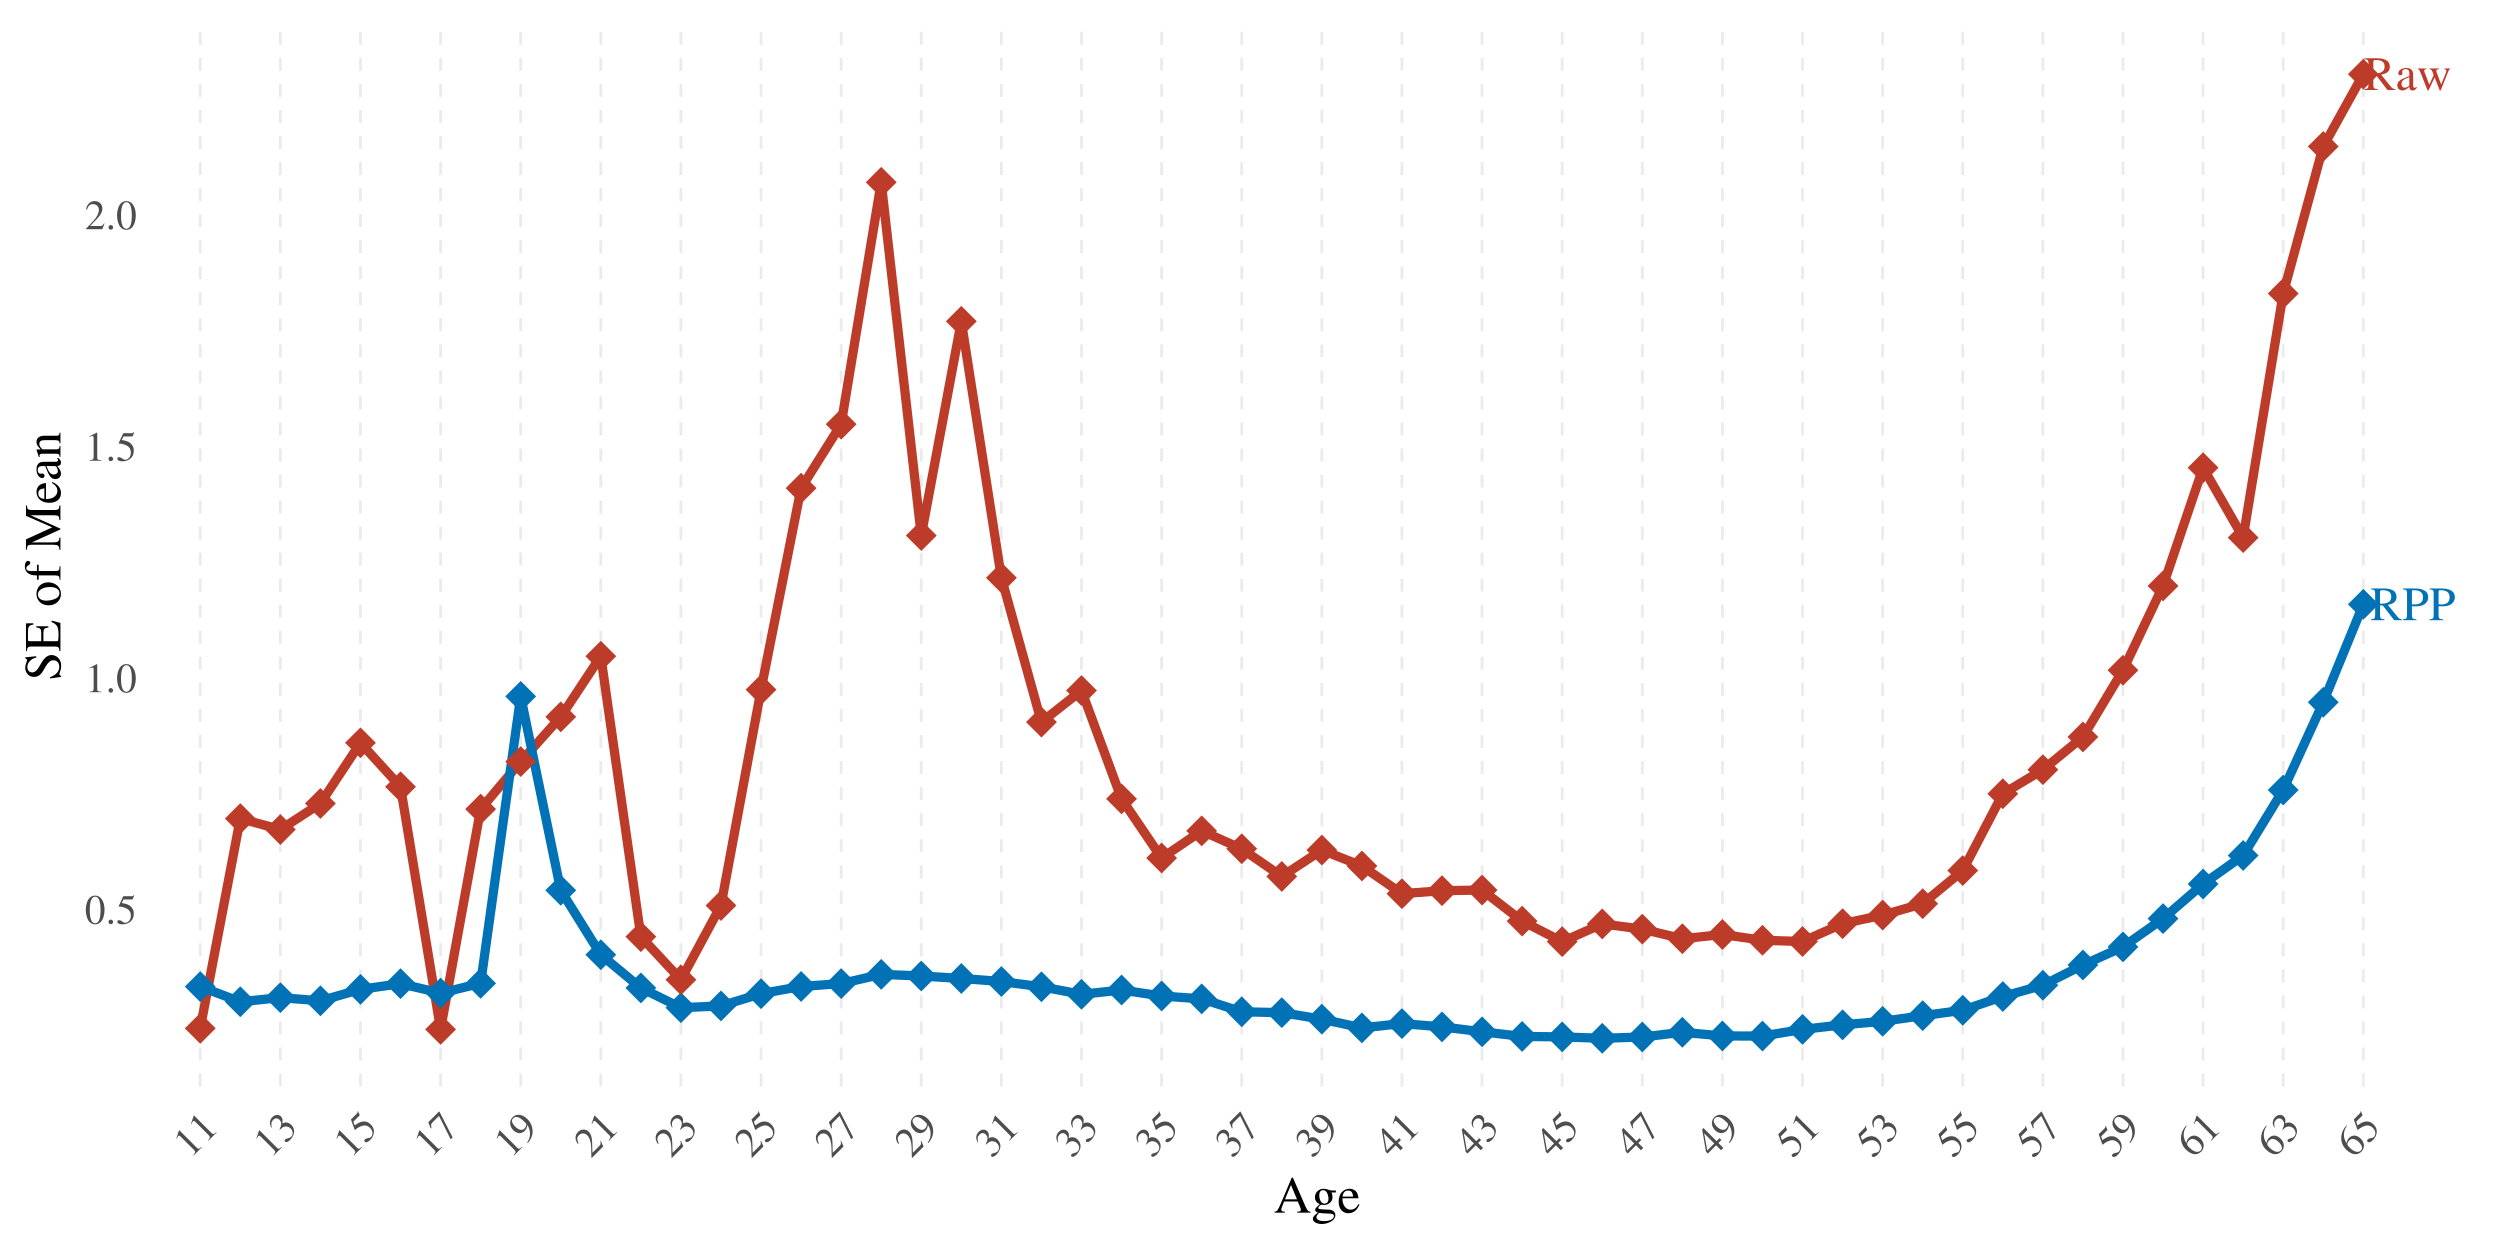 <?xml version="1.0" encoding="UTF-8"?>
<svg xmlns="http://www.w3.org/2000/svg" xmlns:xlink="http://www.w3.org/1999/xlink" width="576" height="288" viewBox="0 0 576 288">
<defs>
<g>
<g id="glyph-0-0">
<path d="M 7.281 -0.203 C 6.859 -0.25 6.641 -0.359 6.312 -0.734 L 4.047 -3.531 C 5.453 -3.797 6.047 -4.359 6.047 -5.375 C 6.047 -5.844 5.906 -6.25 5.609 -6.578 C 5.188 -7.031 4.266 -7.312 3.234 -7.312 L 0.188 -7.312 L 0.188 -7.109 C 1 -7.016 1.109 -6.922 1.125 -6.109 L 1.125 -1.328 C 1.109 -0.391 1.016 -0.281 0.188 -0.203 L 0.188 0 L 3.25 0 L 3.25 -0.203 C 2.391 -0.266 2.266 -0.391 2.25 -1.203 L 2.25 -3.375 L 2.875 -3.406 L 5.5 0 L 7.281 0 Z M 2.25 -6.5 C 2.25 -6.812 2.375 -6.906 2.812 -6.906 C 4.203 -6.906 4.844 -6.422 4.844 -5.391 C 4.844 -4.844 4.609 -4.375 4.203 -4.172 C 3.703 -3.875 3.312 -3.812 2.25 -3.797 Z M 2.25 -6.5 "/>
</g>
<g id="glyph-0-1">
<path d="M 0.172 -7.109 C 1 -7.016 1.094 -6.922 1.109 -6.109 L 1.109 -1.328 C 1.094 -0.391 1.016 -0.281 0.172 -0.203 L 0.172 0 L 3.266 0 L 3.266 -0.203 C 2.391 -0.234 2.25 -0.391 2.234 -1.203 L 2.234 -3.219 C 2.516 -3.188 2.703 -3.188 3 -3.188 C 3.859 -3.188 4.453 -3.297 4.922 -3.562 C 5.594 -3.906 5.984 -4.578 5.984 -5.312 C 5.984 -5.781 5.828 -6.203 5.531 -6.516 C 5.094 -7 4.125 -7.312 3.094 -7.312 L 0.172 -7.312 Z M 2.234 -6.531 C 2.234 -6.828 2.312 -6.906 2.609 -6.906 C 4.094 -6.906 4.781 -6.391 4.781 -5.25 C 4.781 -4.172 4.125 -3.625 2.859 -3.625 C 2.641 -3.625 2.484 -3.641 2.234 -3.656 Z M 2.234 -6.531 "/>
</g>
<g id="glyph-0-2">
<path d="M 4.875 -0.734 C 4.688 -0.578 4.562 -0.516 4.391 -0.516 C 4.141 -0.516 4.062 -0.672 4.062 -1.156 L 4.062 -3.312 C 4.062 -3.891 4.016 -4.203 3.844 -4.469 C 3.594 -4.875 3.125 -5.078 2.469 -5.078 C 1.438 -5.078 0.625 -4.547 0.625 -3.844 C 0.625 -3.594 0.828 -3.375 1.094 -3.375 C 1.359 -3.375 1.594 -3.594 1.594 -3.828 C 1.594 -3.875 1.578 -3.938 1.562 -4.016 C 1.547 -4.109 1.531 -4.203 1.531 -4.281 C 1.531 -4.578 1.891 -4.812 2.328 -4.812 C 2.875 -4.812 3.172 -4.5 3.172 -3.906 L 3.172 -3.219 C 1.484 -2.547 1.281 -2.453 0.812 -2.031 C 0.562 -1.812 0.406 -1.438 0.406 -1.078 C 0.406 -0.375 0.891 0.109 1.562 0.109 C 2.062 0.109 2.5 -0.125 3.188 -0.703 C 3.234 -0.109 3.438 0.109 3.891 0.109 C 4.266 0.109 4.5 -0.016 4.875 -0.438 Z M 3.172 -1.359 C 3.172 -1.031 3.109 -0.906 2.891 -0.766 C 2.609 -0.625 2.312 -0.531 2.078 -0.531 C 1.688 -0.531 1.375 -0.906 1.375 -1.375 L 1.375 -1.422 C 1.391 -2.094 1.875 -2.5 3.172 -2.953 Z M 3.172 -1.359 "/>
</g>
<g id="glyph-0-3">
<path d="M 6.312 -4.969 L 6.312 -4.812 C 6.688 -4.734 6.797 -4.656 6.797 -4.469 C 6.797 -4.297 6.734 -4.031 6.609 -3.734 L 5.609 -1.281 L 4.688 -3.75 C 4.5 -4.266 4.5 -4.266 4.5 -4.406 C 4.5 -4.656 4.625 -4.734 5.141 -4.812 L 5.141 -4.969 L 2.891 -4.969 L 2.891 -4.812 C 3.297 -4.766 3.438 -4.625 3.656 -4.047 C 3.719 -3.891 3.812 -3.609 3.875 -3.422 L 2.875 -1.219 L 1.781 -4.109 C 1.734 -4.219 1.719 -4.328 1.719 -4.438 C 1.719 -4.672 1.828 -4.766 2.219 -4.812 L 2.219 -4.969 L 0.234 -4.969 L 0.234 -4.812 C 0.484 -4.781 0.578 -4.672 0.812 -4.109 L 2.312 -0.328 C 2.438 0.016 2.531 0.156 2.594 0.156 C 2.656 0.156 2.734 0.016 2.875 -0.281 L 4.109 -2.922 L 5.109 -0.328 C 5.281 0.094 5.297 0.156 5.375 0.156 C 5.453 0.156 5.516 0.062 5.688 -0.391 L 7.219 -4.203 C 7.406 -4.672 7.453 -4.734 7.672 -4.812 L 7.672 -4.969 Z M 6.312 -4.969 "/>
</g>
<g id="glyph-1-0">
<path d="M 2.438 -6.484 C 1.906 -6.484 1.5 -6.328 1.156 -5.984 C 0.594 -5.453 0.234 -4.344 0.234 -3.219 C 0.234 -2.172 0.547 -1.062 1 -0.516 C 1.359 -0.094 1.844 0.141 2.391 0.141 C 2.891 0.141 3.297 -0.031 3.641 -0.359 C 4.203 -0.891 4.562 -2 4.562 -3.172 C 4.562 -5.125 3.688 -6.484 2.438 -6.484 Z M 2.406 -6.234 C 3.219 -6.234 3.641 -5.156 3.641 -3.141 C 3.641 -1.141 3.219 -0.109 2.391 -0.109 C 1.578 -0.109 1.156 -1.141 1.156 -3.141 C 1.156 -5.188 1.578 -6.234 2.406 -6.234 Z M 2.406 -6.234 "/>
</g>
<g id="glyph-1-1">
<path d="M 1.203 -0.953 C 0.906 -0.953 0.672 -0.719 0.672 -0.406 C 0.672 -0.141 0.906 0.109 1.188 0.109 C 1.484 0.109 1.734 -0.125 1.734 -0.406 C 1.734 -0.703 1.484 -0.953 1.203 -0.953 Z M 1.203 -0.953 "/>
</g>
<g id="glyph-1-2">
<path d="M 1.734 -5.594 L 3.609 -5.594 C 3.781 -5.594 3.812 -5.609 3.844 -5.672 L 4.203 -6.531 L 4.109 -6.594 C 3.969 -6.406 3.891 -6.344 3.672 -6.344 L 1.672 -6.344 L 0.625 -4.078 C 0.609 -4.062 0.609 -4.047 0.609 -4.031 C 0.609 -3.969 0.656 -3.953 0.734 -3.953 C 1.031 -3.953 1.406 -3.891 1.812 -3.766 C 2.922 -3.406 3.422 -2.828 3.422 -1.859 C 3.422 -0.938 2.844 -0.219 2.078 -0.219 C 1.891 -0.219 1.734 -0.281 1.453 -0.5 C 1.141 -0.734 0.938 -0.812 0.703 -0.812 C 0.438 -0.812 0.312 -0.703 0.312 -0.453 C 0.312 -0.094 0.75 0.141 1.484 0.141 C 2.281 0.141 2.969 -0.125 3.453 -0.609 C 3.891 -1.047 4.094 -1.594 4.094 -2.328 C 4.094 -3.016 3.906 -3.453 3.438 -3.938 C 3.016 -4.359 2.469 -4.578 1.328 -4.781 Z M 1.734 -5.594 "/>
</g>
<g id="glyph-1-3">
<path d="M 1.125 0 L 3.781 0 L 3.781 -0.141 C 3.047 -0.141 2.875 -0.25 2.875 -0.703 L 2.875 -6.469 L 2.797 -6.484 L 1.062 -5.609 L 1.062 -5.484 C 1.438 -5.625 1.672 -5.688 1.75 -5.688 C 1.953 -5.688 2.047 -5.547 2.047 -5.234 L 2.047 -0.891 C 2.031 -0.281 1.859 -0.156 1.125 -0.141 Z M 1.125 0 "/>
</g>
<g id="glyph-1-4">
<path d="M 4.562 -1.312 L 4.438 -1.359 C 4.078 -0.812 3.969 -0.734 3.516 -0.734 L 1.234 -0.734 L 2.844 -2.422 C 3.688 -3.312 4.062 -4.031 4.062 -4.781 C 4.062 -5.75 3.297 -6.484 2.297 -6.484 C 1.766 -6.484 1.266 -6.281 0.906 -5.891 C 0.609 -5.562 0.453 -5.25 0.297 -4.578 L 0.5 -4.531 C 0.875 -5.469 1.219 -5.781 1.891 -5.781 C 2.703 -5.781 3.25 -5.234 3.25 -4.422 C 3.25 -3.672 2.797 -2.781 2 -1.922 L 0.281 -0.109 L 0.281 0 L 4.031 0 Z M 4.562 -1.312 "/>
</g>
<g id="glyph-2-0">
<path d="M 0.797 -0.797 L 2.672 -2.672 L 2.578 -2.766 C 2.062 -2.25 1.859 -2.203 1.531 -2.531 L -2.547 -6.609 L -2.594 -6.562 L -3.219 -4.719 L -3.125 -4.625 C -2.969 -5 -2.828 -5.203 -2.781 -5.25 C -2.641 -5.391 -2.469 -5.375 -2.25 -5.156 L 0.828 -2.078 C 1.234 -1.641 1.203 -1.422 0.703 -0.891 Z M 0.797 -0.797 "/>
</g>
<g id="glyph-2-1">
<path d="M -1.219 -3.281 C -0.812 -3.688 -0.625 -3.812 -0.422 -3.922 C 0.156 -4.188 0.812 -4.062 1.281 -3.594 C 1.859 -3.016 1.906 -2.219 1.406 -1.719 C 1.203 -1.516 1.016 -1.422 0.609 -1.328 C 0.297 -1.266 0.125 -1.188 0.016 -1.078 C -0.141 -0.922 -0.156 -0.719 0 -0.562 C 0.219 -0.344 0.672 -0.484 1.156 -0.969 C 1.656 -1.469 2.031 -2.188 2.078 -2.797 C 2.109 -3.391 1.891 -3.953 1.438 -4.406 C 1.094 -4.75 0.656 -4.969 0.266 -4.984 C -0.031 -5 -0.234 -4.953 -0.656 -4.781 C -0.516 -5.547 -0.594 -6 -0.953 -6.359 C -1.5 -6.906 -2.312 -6.844 -2.938 -6.219 C -3.281 -5.875 -3.469 -5.469 -3.5 -5 C -3.516 -4.609 -3.438 -4.344 -3.172 -3.797 L -3.047 -3.859 C -3.297 -4.641 -3.188 -5.156 -2.75 -5.594 C -2.312 -6.031 -1.734 -6.047 -1.297 -5.609 C -1.047 -5.359 -0.906 -5.031 -0.906 -4.688 C -0.922 -4.266 -1 -3.969 -1.297 -3.359 Z M -1.219 -3.281 "/>
</g>
<g id="glyph-2-2">
<path d="M -2.734 -5.172 L -1.406 -6.5 C -1.281 -6.625 -1.266 -6.672 -1.297 -6.734 L -1.656 -7.594 L -1.75 -7.562 C -1.719 -7.344 -1.734 -7.234 -1.891 -7.078 L -3.297 -5.672 L -2.453 -3.328 C -2.438 -3.312 -2.422 -3.297 -2.406 -3.281 C -2.375 -3.25 -2.328 -3.266 -2.281 -3.312 C -2.062 -3.531 -1.75 -3.75 -1.375 -3.938 C -0.344 -4.469 0.422 -4.422 1.109 -3.734 C 1.766 -3.078 1.859 -2.172 1.312 -1.625 C 1.188 -1.5 1.016 -1.422 0.672 -1.391 C 0.297 -1.328 0.078 -1.234 -0.078 -1.078 C -0.266 -0.891 -0.281 -0.719 -0.109 -0.547 C 0.156 -0.281 0.625 -0.438 1.141 -0.953 C 1.703 -1.516 2 -2.188 2 -2.875 C 2.016 -3.484 1.766 -4.016 1.25 -4.531 C 0.766 -5.016 0.328 -5.203 -0.344 -5.219 C -0.953 -5.203 -1.484 -4.984 -2.438 -4.312 Z M -2.734 -5.172 "/>
</g>
<g id="glyph-2-3">
<path d="M -1.438 -7.531 L -3.938 -5.031 L -3.359 -3.609 L -3.188 -3.688 C -3.359 -4.422 -3.328 -4.641 -2.953 -5.016 L -1.469 -6.5 L 1.234 -1.109 L 1.672 -1.547 L -1.344 -7.438 Z M -1.438 -7.531 "/>
</g>
<g id="glyph-2-4">
<path d="M 0.547 -0.234 C 1.219 -1.094 1.469 -1.594 1.609 -2.391 C 1.781 -3.625 1.359 -4.859 0.438 -5.781 C -0.688 -6.906 -2.078 -7.078 -2.969 -6.188 C -3.766 -5.391 -3.703 -4.109 -2.781 -3.188 C -1.953 -2.359 -0.906 -2.312 -0.188 -3.031 C 0.188 -3.406 0.359 -3.797 0.438 -4.438 C 1.281 -3.062 1.25 -1.594 0.391 -0.359 Z M 0.047 -4.859 C 0.172 -4.734 0.234 -4.641 0.203 -4.516 C 0.172 -4.172 0 -3.812 -0.234 -3.578 C -0.75 -3.062 -1.578 -3.234 -2.391 -4.047 C -2.781 -4.438 -3.078 -4.953 -3.109 -5.266 C -3.125 -5.5 -3.031 -5.75 -2.828 -5.953 C -2.234 -6.547 -1.359 -6.266 -0.219 -5.125 Z M 0.047 -4.859 "/>
</g>
<g id="glyph-2-5">
<path d="M 2.297 -4.141 L 2.172 -4.109 C 2.312 -3.469 2.297 -3.328 1.969 -3 L 0.359 -1.391 L 0.297 -3.734 C 0.266 -4.953 0.031 -5.719 -0.5 -6.25 C -1.188 -6.938 -2.25 -6.906 -2.953 -6.203 C -3.328 -5.828 -3.547 -5.328 -3.531 -4.812 C -3.5 -4.375 -3.391 -4.047 -3.031 -3.438 L -2.844 -3.562 C -3.234 -4.484 -3.234 -4.953 -2.75 -5.438 C -2.188 -6 -1.406 -6 -0.828 -5.422 C -0.297 -4.891 0.016 -3.953 0.062 -2.781 L 0.125 -0.281 L 0.203 -0.203 L 2.844 -2.844 Z M 2.297 -4.141 "/>
</g>
<g id="glyph-2-6">
<path d="M 1.641 -4.766 L 0.953 -4.078 L -2.062 -7.094 L -2.375 -6.781 L -1.484 -1.641 L -1.062 -1.219 L 0.844 -3.125 L 1.984 -1.984 L 2.516 -2.516 L 1.375 -3.656 L 2.062 -4.344 Z M 0.422 -3.547 L -1.203 -1.922 L -1.906 -5.875 Z M 0.422 -3.547 "/>
</g>
<g id="glyph-2-7">
<path d="M -1.609 -7.672 C -2.328 -6.828 -2.578 -6.297 -2.734 -5.453 C -2.953 -4.203 -2.578 -3.047 -1.656 -2.125 C -1.062 -1.531 -0.297 -1.109 0.344 -1.062 C 0.906 -1.031 1.422 -1.234 1.844 -1.656 C 2.688 -2.5 2.625 -3.719 1.688 -4.656 C 0.812 -5.531 -0.219 -5.594 -1.016 -4.797 C -1.312 -4.5 -1.391 -4.297 -1.562 -3.625 C -2.406 -4.844 -2.375 -6.344 -1.5 -7.562 Z M -0.953 -4.234 C -0.359 -4.828 0.469 -4.656 1.297 -3.828 C 2.047 -3.078 2.203 -2.391 1.734 -1.922 C 1.125 -1.312 0.125 -1.594 -0.922 -2.641 C -1.266 -2.984 -1.391 -3.234 -1.375 -3.469 C -1.344 -3.719 -1.188 -4 -0.953 -4.234 Z M -0.953 -4.234 "/>
</g>
<g id="glyph-3-0">
<path d="M 8.469 -0.234 C 7.938 -0.266 7.812 -0.391 7.391 -1.266 L 4.406 -8.094 L 4.156 -8.094 L 1.672 -2.203 C 0.906 -0.438 0.75 -0.25 0.188 -0.234 L 0.188 0 L 2.562 0 L 2.562 -0.234 C 1.984 -0.234 1.734 -0.375 1.734 -0.719 C 1.734 -0.859 1.781 -1.031 1.844 -1.188 L 2.391 -2.594 L 5.531 -2.594 L 6.031 -1.438 C 6.172 -1.109 6.25 -0.797 6.25 -0.641 C 6.25 -0.344 6.047 -0.234 5.406 -0.234 L 5.406 0 L 8.469 0 Z M 2.594 -3.078 L 3.969 -6.391 L 5.359 -3.078 Z M 2.594 -3.078 "/>
</g>
<g id="glyph-3-1">
<path d="M 5.641 -4.656 L 5.641 -5.125 L 4.719 -5.125 C 4.469 -5.125 4.297 -5.156 4.062 -5.25 L 3.797 -5.344 C 3.484 -5.453 3.141 -5.516 2.828 -5.516 C 1.719 -5.516 0.828 -4.672 0.828 -3.562 C 0.828 -2.812 1.141 -2.359 1.938 -1.953 L 1.625 -1.672 C 1.375 -1.422 1.234 -1.297 1.203 -1.25 C 0.953 -0.984 0.875 -0.859 0.875 -0.641 C 0.875 -0.391 1.016 -0.25 1.516 -0.016 C 0.641 0.609 0.344 1.016 0.344 1.453 C 0.344 2.094 1.266 2.609 2.406 2.609 C 3.312 2.609 4.25 2.297 4.875 1.797 C 5.328 1.422 5.531 1.047 5.531 0.594 C 5.531 -0.156 4.969 -0.641 4.078 -0.703 L 2.531 -0.766 C 1.891 -0.797 1.594 -0.906 1.594 -1.094 C 1.594 -1.328 1.984 -1.75 2.312 -1.844 C 2.75 -1.812 2.969 -1.781 3 -1.781 C 3.438 -1.781 3.922 -1.969 4.297 -2.297 C 4.688 -2.625 4.875 -3.047 4.875 -3.641 C 4.875 -4 4.812 -4.266 4.641 -4.656 Z M 1.766 0.031 C 2.172 0.109 3.109 0.188 3.719 0.188 C 4.797 0.188 5.203 0.344 5.203 0.766 C 5.203 1.469 4.281 1.938 2.922 1.938 C 1.859 1.938 1.172 1.578 1.172 1.062 C 1.172 0.781 1.281 0.594 1.766 0.031 Z M 1.828 -4.062 C 1.828 -4.766 2.156 -5.188 2.719 -5.188 C 3.078 -5.188 3.391 -4.984 3.594 -4.625 C 3.812 -4.203 3.953 -3.656 3.953 -3.188 C 3.953 -2.516 3.609 -2.094 3.062 -2.094 C 2.312 -2.094 1.828 -2.875 1.828 -4.016 Z M 1.828 -4.062 "/>
</g>
<g id="glyph-3-2">
<path d="M 4.891 -1.969 C 4.312 -1.062 3.797 -0.703 3.031 -0.703 C 2.359 -0.703 1.844 -1.062 1.484 -1.734 C 1.266 -2.203 1.188 -2.578 1.156 -3.328 L 4.859 -3.328 C 4.766 -4.109 4.641 -4.453 4.344 -4.844 C 3.984 -5.266 3.438 -5.516 2.812 -5.516 C 2.203 -5.516 1.641 -5.297 1.188 -4.891 C 0.625 -4.406 0.297 -3.547 0.297 -2.562 C 0.297 -0.906 1.156 0.125 2.547 0.125 C 3.688 0.125 4.578 -0.594 5.094 -1.891 Z M 1.188 -3.703 C 1.312 -4.641 1.734 -5.094 2.453 -5.094 C 3.188 -5.094 3.484 -4.75 3.641 -3.703 Z M 1.188 -3.703 "/>
</g>
<g id="glyph-4-0">
<path d="M -8.109 -5.359 L -8.109 -5.109 C -7.844 -5.062 -7.703 -4.938 -7.703 -4.734 C -7.703 -4.609 -7.75 -4.406 -7.844 -4.203 C -8.016 -3.75 -8.109 -3.312 -8.109 -2.922 C -8.109 -2.406 -7.906 -1.891 -7.562 -1.484 C -7.188 -1.062 -6.688 -0.859 -6.062 -0.859 C -5.094 -0.859 -4.422 -1.375 -3.719 -2.719 C -3.25 -3.594 -2.766 -4.219 -2.312 -4.516 C -2.156 -4.625 -1.906 -4.688 -1.609 -4.688 C -0.812 -4.688 -0.266 -4.078 -0.266 -3.203 C -0.266 -2.125 -0.922 -1.375 -2.391 -0.781 L -2.391 -0.5 L 0.156 -0.859 L 0.156 -1.125 C -0.078 -1.141 -0.234 -1.281 -0.234 -1.469 C -0.234 -1.594 -0.188 -1.797 -0.109 -2.031 C 0.078 -2.484 0.172 -2.969 0.172 -3.438 C 0.172 -4.844 -0.781 -5.891 -2.031 -5.891 C -3.016 -5.891 -3.781 -5.234 -4.641 -3.641 C -5.328 -2.391 -5.859 -1.891 -6.516 -1.891 C -7.172 -1.891 -7.625 -2.391 -7.625 -3.125 C -7.625 -3.672 -7.391 -4.172 -6.953 -4.594 C -6.578 -4.969 -6.266 -5.141 -5.562 -5.328 L -5.562 -5.625 Z M -8.109 -5.359 "/>
</g>
<g id="glyph-4-1">
<path d="M -2.031 -7.156 L -2.031 -6.828 C -0.75 -6.25 -0.453 -5.719 -0.438 -4 L -0.438 -3.672 C -0.484 -2.422 -0.484 -2.406 -0.953 -2.406 L -3.922 -2.406 L -3.922 -4.266 C -3.906 -5.266 -3.75 -5.422 -2.766 -5.578 L -2.766 -5.859 L -5.562 -5.859 L -5.562 -5.578 C -4.578 -5.438 -4.438 -5.266 -4.422 -4.266 L -4.422 -2.406 L -7.078 -2.406 C -7.438 -2.422 -7.484 -2.469 -7.484 -2.812 L -7.484 -4.422 C -7.469 -5.812 -7.297 -6.062 -6.234 -6.25 L -6.234 -6.547 L -7.938 -6.516 L -7.938 -0.141 L -7.719 -0.141 C -7.656 -1.016 -7.5 -1.156 -6.641 -1.188 L -1.312 -1.188 C -0.438 -1.156 -0.281 -1.016 -0.234 -0.141 L 0 -0.141 L 0 -6.625 Z M -2.031 -7.156 "/>
</g>
<g id="glyph-4-2">
</g>
<g id="glyph-4-3">
<path d="M -5.516 -3 C -5.516 -1.422 -4.375 -0.344 -2.719 -0.344 C -1.078 -0.344 0.125 -1.469 0.125 -2.969 C 0.125 -4.484 -1.141 -5.641 -2.812 -5.641 C -4.391 -5.641 -5.516 -4.531 -5.516 -3 Z M -5.188 -2.844 C -5.188 -3.859 -4.031 -4.562 -2.391 -4.562 C -1.016 -4.562 -0.219 -4.016 -0.219 -3.125 C -0.219 -2.656 -0.5 -2.203 -0.984 -1.953 C -1.609 -1.625 -2.453 -1.422 -3.297 -1.422 C -4.438 -1.422 -5.188 -1.984 -5.188 -2.844 Z M -5.188 -2.844 "/>
</g>
<g id="glyph-4-4">
<path d="M -5.406 -3.703 L -5.406 -2.234 L -6.797 -2.234 C -7.5 -2.234 -7.859 -2.453 -7.859 -2.922 C -7.859 -3.188 -7.734 -3.344 -7.391 -3.547 C -7.078 -3.75 -6.953 -3.891 -6.953 -4.094 C -6.953 -4.375 -7.172 -4.594 -7.453 -4.594 C -7.891 -4.594 -8.203 -4.062 -8.203 -3.344 C -8.203 -2.594 -7.875 -1.969 -7.328 -1.656 C -6.797 -1.344 -6.359 -1.25 -5.406 -1.234 L -5.406 -0.25 L -5.016 -0.25 L -5.016 -1.234 L -1.25 -1.234 C -0.344 -1.219 -0.219 -1.094 -0.188 -0.234 L 0 -0.234 L 0 -3.359 L -0.188 -3.359 C -0.219 -2.375 -0.344 -2.25 -1.25 -2.25 L -5.016 -2.25 L -5.016 -3.703 Z M -5.406 -3.703 "/>
</g>
<g id="glyph-4-5">
<path d="M -7.938 -10.359 L -7.938 -7.969 L -1.891 -5.312 L -7.938 -2.547 L -7.938 -0.172 L -7.719 -0.172 C -7.672 -1.156 -7.531 -1.281 -6.641 -1.312 L -1.766 -1.312 C -0.484 -1.281 -0.281 -1.125 -0.234 -0.141 L 0 -0.141 L 0 -2.969 L -0.234 -2.969 C -0.281 -2.047 -0.531 -1.859 -1.766 -1.844 L -6.594 -1.844 L 0 -4.844 L 0 -5.016 L -6.875 -8.094 L -1.438 -8.094 C -0.422 -8.078 -0.281 -7.938 -0.234 -7 L 0 -7 L 0 -10.359 L -0.234 -10.359 C -0.281 -9.484 -0.438 -9.344 -1.312 -9.312 L -6.641 -9.312 C -7.5 -9.344 -7.656 -9.484 -7.719 -10.359 Z M -7.938 -10.359 "/>
</g>
<g id="glyph-4-6">
<path d="M -1.969 -4.891 C -1.062 -4.312 -0.703 -3.797 -0.703 -3.031 C -0.703 -2.359 -1.062 -1.844 -1.734 -1.484 C -2.203 -1.266 -2.578 -1.188 -3.328 -1.156 L -3.328 -4.859 C -4.109 -4.766 -4.453 -4.641 -4.844 -4.344 C -5.266 -3.984 -5.516 -3.438 -5.516 -2.812 C -5.516 -2.203 -5.297 -1.641 -4.891 -1.188 C -4.406 -0.625 -3.547 -0.297 -2.562 -0.297 C -0.906 -0.297 0.125 -1.156 0.125 -2.547 C 0.125 -3.688 -0.594 -4.578 -1.891 -5.094 Z M -3.703 -1.188 C -4.641 -1.312 -5.094 -1.734 -5.094 -2.453 C -5.094 -3.188 -4.75 -3.484 -3.703 -3.641 Z M -3.703 -1.188 "/>
</g>
<g id="glyph-4-7">
<path d="M -0.797 -5.297 C -0.625 -5.094 -0.562 -4.953 -0.562 -4.781 C -0.562 -4.5 -0.734 -4.422 -1.266 -4.422 L -3.594 -4.422 C -4.219 -4.422 -4.578 -4.359 -4.859 -4.172 C -5.297 -3.906 -5.516 -3.391 -5.516 -2.688 C -5.516 -1.562 -4.938 -0.672 -4.172 -0.672 C -3.906 -0.672 -3.656 -0.906 -3.656 -1.188 C -3.656 -1.469 -3.906 -1.734 -4.156 -1.734 C -4.219 -1.734 -4.266 -1.719 -4.359 -1.703 C -4.469 -1.688 -4.562 -1.672 -4.641 -1.672 C -4.969 -1.672 -5.234 -2.047 -5.234 -2.531 C -5.234 -3.125 -4.891 -3.438 -4.234 -3.438 L -3.5 -3.438 C -2.766 -1.609 -2.656 -1.391 -2.203 -0.875 C -1.969 -0.609 -1.562 -0.438 -1.156 -0.438 C -0.406 -0.438 0.125 -0.969 0.125 -1.703 C 0.125 -2.234 -0.125 -2.719 -0.75 -3.453 C -0.125 -3.516 0.125 -3.734 0.125 -4.219 C 0.125 -4.625 -0.031 -4.891 -0.484 -5.297 Z M -1.469 -3.438 C -1.109 -3.438 -0.984 -3.391 -0.844 -3.125 C -0.672 -2.828 -0.578 -2.516 -0.578 -2.25 C -0.578 -1.844 -0.984 -1.5 -1.5 -1.5 L -1.547 -1.5 C -2.266 -1.516 -2.719 -2.047 -3.219 -3.438 Z M -1.469 -3.438 "/>
</g>
<g id="glyph-4-8">
<path d="M 0 -0.219 L 0 -2.766 L -0.188 -2.766 C -0.219 -2.156 -0.375 -1.969 -0.797 -1.969 L -4.172 -1.969 C -4.719 -2.547 -4.859 -2.812 -4.859 -3.203 C -4.859 -3.797 -4.484 -4.078 -3.703 -4.078 L -1.188 -4.078 C -0.406 -4.062 -0.219 -3.906 -0.188 -3.328 L 0 -3.328 L 0 -5.812 L -0.188 -5.812 C -0.234 -5.234 -0.391 -5.094 -0.969 -5.094 L -3.719 -5.094 C -4.844 -5.094 -5.516 -4.562 -5.516 -3.672 C -5.516 -3.125 -5.312 -2.75 -4.547 -1.938 L -5.5 -1.938 L -5.516 -1.844 C -5.297 -1.219 -5.156 -0.812 -4.984 -0.188 L -4.781 -0.188 C -4.812 -0.281 -4.828 -0.391 -4.828 -0.516 C -4.828 -0.859 -4.641 -0.953 -4.062 -0.953 L -1.078 -0.953 C -0.375 -0.953 -0.219 -0.812 -0.188 -0.219 Z M 0 -0.219 "/>
</g>
</g>
<clipPath id="clip-0">
<path clip-rule="nonzero" d="M 45 5.977 L 47 5.977 L 47 250.332 L 45 250.332 Z M 45 5.977 "/>
</clipPath>
<clipPath id="clip-1">
<path clip-rule="nonzero" d="M 64 5.977 L 65 5.977 L 65 250.332 L 64 250.332 Z M 64 5.977 "/>
</clipPath>
<clipPath id="clip-2">
<path clip-rule="nonzero" d="M 82 5.977 L 84 5.977 L 84 250.332 L 82 250.332 Z M 82 5.977 "/>
</clipPath>
<clipPath id="clip-3">
<path clip-rule="nonzero" d="M 101 5.977 L 102 5.977 L 102 250.332 L 101 250.332 Z M 101 5.977 "/>
</clipPath>
<clipPath id="clip-4">
<path clip-rule="nonzero" d="M 119 5.977 L 121 5.977 L 121 250.332 L 119 250.332 Z M 119 5.977 "/>
</clipPath>
<clipPath id="clip-5">
<path clip-rule="nonzero" d="M 138 5.977 L 139 5.977 L 139 250.332 L 138 250.332 Z M 138 5.977 "/>
</clipPath>
<clipPath id="clip-6">
<path clip-rule="nonzero" d="M 156 5.977 L 158 5.977 L 158 250.332 L 156 250.332 Z M 156 5.977 "/>
</clipPath>
<clipPath id="clip-7">
<path clip-rule="nonzero" d="M 175 5.977 L 176 5.977 L 176 250.332 L 175 250.332 Z M 175 5.977 "/>
</clipPath>
<clipPath id="clip-8">
<path clip-rule="nonzero" d="M 193 5.977 L 195 5.977 L 195 250.332 L 193 250.332 Z M 193 5.977 "/>
</clipPath>
<clipPath id="clip-9">
<path clip-rule="nonzero" d="M 211 5.977 L 213 5.977 L 213 250.332 L 211 250.332 Z M 211 5.977 "/>
</clipPath>
<clipPath id="clip-10">
<path clip-rule="nonzero" d="M 230 5.977 L 232 5.977 L 232 250.332 L 230 250.332 Z M 230 5.977 "/>
</clipPath>
<clipPath id="clip-11">
<path clip-rule="nonzero" d="M 248 5.977 L 250 5.977 L 250 250.332 L 248 250.332 Z M 248 5.977 "/>
</clipPath>
<clipPath id="clip-12">
<path clip-rule="nonzero" d="M 267 5.977 L 268 5.977 L 268 250.332 L 267 250.332 Z M 267 5.977 "/>
</clipPath>
<clipPath id="clip-13">
<path clip-rule="nonzero" d="M 285 5.977 L 287 5.977 L 287 250.332 L 285 250.332 Z M 285 5.977 "/>
</clipPath>
<clipPath id="clip-14">
<path clip-rule="nonzero" d="M 304 5.977 L 305 5.977 L 305 250.332 L 304 250.332 Z M 304 5.977 "/>
</clipPath>
<clipPath id="clip-15">
<path clip-rule="nonzero" d="M 322 5.977 L 324 5.977 L 324 250.332 L 322 250.332 Z M 322 5.977 "/>
</clipPath>
<clipPath id="clip-16">
<path clip-rule="nonzero" d="M 341 5.977 L 342 5.977 L 342 250.332 L 341 250.332 Z M 341 5.977 "/>
</clipPath>
<clipPath id="clip-17">
<path clip-rule="nonzero" d="M 359 5.977 L 361 5.977 L 361 250.332 L 359 250.332 Z M 359 5.977 "/>
</clipPath>
<clipPath id="clip-18">
<path clip-rule="nonzero" d="M 378 5.977 L 379 5.977 L 379 250.332 L 378 250.332 Z M 378 5.977 "/>
</clipPath>
<clipPath id="clip-19">
<path clip-rule="nonzero" d="M 396 5.977 L 398 5.977 L 398 250.332 L 396 250.332 Z M 396 5.977 "/>
</clipPath>
<clipPath id="clip-20">
<path clip-rule="nonzero" d="M 414 5.977 L 416 5.977 L 416 250.332 L 414 250.332 Z M 414 5.977 "/>
</clipPath>
<clipPath id="clip-21">
<path clip-rule="nonzero" d="M 433 5.977 L 435 5.977 L 435 250.332 L 433 250.332 Z M 433 5.977 "/>
</clipPath>
<clipPath id="clip-22">
<path clip-rule="nonzero" d="M 451 5.977 L 453 5.977 L 453 250.332 L 451 250.332 Z M 451 5.977 "/>
</clipPath>
<clipPath id="clip-23">
<path clip-rule="nonzero" d="M 470 5.977 L 471 5.977 L 471 250.332 L 470 250.332 Z M 470 5.977 "/>
</clipPath>
<clipPath id="clip-24">
<path clip-rule="nonzero" d="M 488 5.977 L 490 5.977 L 490 250.332 L 488 250.332 Z M 488 5.977 "/>
</clipPath>
<clipPath id="clip-25">
<path clip-rule="nonzero" d="M 507 5.977 L 508 5.977 L 508 250.332 L 507 250.332 Z M 507 5.977 "/>
</clipPath>
<clipPath id="clip-26">
<path clip-rule="nonzero" d="M 525 5.977 L 527 5.977 L 527 250.332 L 525 250.332 Z M 525 5.977 "/>
</clipPath>
<clipPath id="clip-27">
<path clip-rule="nonzero" d="M 544 5.977 L 545 5.977 L 545 250.332 L 544 250.332 Z M 544 5.977 "/>
</clipPath>
</defs>
<rect x="-57.6" y="-28.8" width="691.2" height="345.6" fill="rgb(100%, 100%, 100%)" fill-opacity="1"/>
<g clip-path="url(#clip-0)">
<path fill="none" stroke-width="0.64" stroke-linecap="butt" stroke-linejoin="round" stroke="rgb(92.157%, 92.157%, 92.157%)" stroke-opacity="1" stroke-dasharray="3 3" stroke-miterlimit="10" d="M 46.137 250.332 L 46.137 5.977 "/>
</g>
<g clip-path="url(#clip-1)">
<path fill="none" stroke-width="0.64" stroke-linecap="butt" stroke-linejoin="round" stroke="rgb(92.157%, 92.157%, 92.157%)" stroke-opacity="1" stroke-dasharray="3 3" stroke-miterlimit="10" d="M 64.594 250.332 L 64.594 5.977 "/>
</g>
<g clip-path="url(#clip-2)">
<path fill="none" stroke-width="0.64" stroke-linecap="butt" stroke-linejoin="round" stroke="rgb(92.157%, 92.157%, 92.157%)" stroke-opacity="1" stroke-dasharray="3 3" stroke-miterlimit="10" d="M 83.051 250.332 L 83.051 5.977 "/>
</g>
<g clip-path="url(#clip-3)">
<path fill="none" stroke-width="0.64" stroke-linecap="butt" stroke-linejoin="round" stroke="rgb(92.157%, 92.157%, 92.157%)" stroke-opacity="1" stroke-dasharray="3 3" stroke-miterlimit="10" d="M 101.512 250.332 L 101.512 5.977 "/>
</g>
<g clip-path="url(#clip-4)">
<path fill="none" stroke-width="0.64" stroke-linecap="butt" stroke-linejoin="round" stroke="rgb(92.157%, 92.157%, 92.157%)" stroke-opacity="1" stroke-dasharray="3 3" stroke-miterlimit="10" d="M 119.969 250.332 L 119.969 5.977 "/>
</g>
<g clip-path="url(#clip-5)">
<path fill="none" stroke-width="0.64" stroke-linecap="butt" stroke-linejoin="round" stroke="rgb(92.157%, 92.157%, 92.157%)" stroke-opacity="1" stroke-dasharray="3 3" stroke-miterlimit="10" d="M 138.426 250.332 L 138.426 5.977 "/>
</g>
<g clip-path="url(#clip-6)">
<path fill="none" stroke-width="0.64" stroke-linecap="butt" stroke-linejoin="round" stroke="rgb(92.157%, 92.157%, 92.157%)" stroke-opacity="1" stroke-dasharray="3 3" stroke-miterlimit="10" d="M 156.883 250.332 L 156.883 5.977 "/>
</g>
<g clip-path="url(#clip-7)">
<path fill="none" stroke-width="0.64" stroke-linecap="butt" stroke-linejoin="round" stroke="rgb(92.157%, 92.157%, 92.157%)" stroke-opacity="1" stroke-dasharray="3 3" stroke-miterlimit="10" d="M 175.344 250.332 L 175.344 5.977 "/>
</g>
<g clip-path="url(#clip-8)">
<path fill="none" stroke-width="0.64" stroke-linecap="butt" stroke-linejoin="round" stroke="rgb(92.157%, 92.157%, 92.157%)" stroke-opacity="1" stroke-dasharray="3 3" stroke-miterlimit="10" d="M 193.801 250.332 L 193.801 5.977 "/>
</g>
<g clip-path="url(#clip-9)">
<path fill="none" stroke-width="0.64" stroke-linecap="butt" stroke-linejoin="round" stroke="rgb(92.157%, 92.157%, 92.157%)" stroke-opacity="1" stroke-dasharray="3 3" stroke-miterlimit="10" d="M 212.258 250.332 L 212.258 5.977 "/>
</g>
<g clip-path="url(#clip-10)">
<path fill="none" stroke-width="0.64" stroke-linecap="butt" stroke-linejoin="round" stroke="rgb(92.157%, 92.157%, 92.157%)" stroke-opacity="1" stroke-dasharray="3 3" stroke-miterlimit="10" d="M 230.719 250.332 L 230.719 5.977 "/>
</g>
<g clip-path="url(#clip-11)">
<path fill="none" stroke-width="0.64" stroke-linecap="butt" stroke-linejoin="round" stroke="rgb(92.157%, 92.157%, 92.157%)" stroke-opacity="1" stroke-dasharray="3 3" stroke-miterlimit="10" d="M 249.176 250.332 L 249.176 5.977 "/>
</g>
<g clip-path="url(#clip-12)">
<path fill="none" stroke-width="0.64" stroke-linecap="butt" stroke-linejoin="round" stroke="rgb(92.157%, 92.157%, 92.157%)" stroke-opacity="1" stroke-dasharray="3 3" stroke-miterlimit="10" d="M 267.633 250.332 L 267.633 5.977 "/>
</g>
<g clip-path="url(#clip-13)">
<path fill="none" stroke-width="0.64" stroke-linecap="butt" stroke-linejoin="round" stroke="rgb(92.157%, 92.157%, 92.157%)" stroke-opacity="1" stroke-dasharray="3 3" stroke-miterlimit="10" d="M 286.094 250.332 L 286.094 5.977 "/>
</g>
<g clip-path="url(#clip-14)">
<path fill="none" stroke-width="0.64" stroke-linecap="butt" stroke-linejoin="round" stroke="rgb(92.157%, 92.157%, 92.157%)" stroke-opacity="1" stroke-dasharray="3 3" stroke-miterlimit="10" d="M 304.551 250.332 L 304.551 5.977 "/>
</g>
<g clip-path="url(#clip-15)">
<path fill="none" stroke-width="0.64" stroke-linecap="butt" stroke-linejoin="round" stroke="rgb(92.157%, 92.157%, 92.157%)" stroke-opacity="1" stroke-dasharray="3 3" stroke-miterlimit="10" d="M 323.008 250.332 L 323.008 5.977 "/>
</g>
<g clip-path="url(#clip-16)">
<path fill="none" stroke-width="0.64" stroke-linecap="butt" stroke-linejoin="round" stroke="rgb(92.157%, 92.157%, 92.157%)" stroke-opacity="1" stroke-dasharray="3 3" stroke-miterlimit="10" d="M 341.465 250.332 L 341.465 5.977 "/>
</g>
<g clip-path="url(#clip-17)">
<path fill="none" stroke-width="0.64" stroke-linecap="butt" stroke-linejoin="round" stroke="rgb(92.157%, 92.157%, 92.157%)" stroke-opacity="1" stroke-dasharray="3 3" stroke-miterlimit="10" d="M 359.926 250.332 L 359.926 5.977 "/>
</g>
<g clip-path="url(#clip-18)">
<path fill="none" stroke-width="0.64" stroke-linecap="butt" stroke-linejoin="round" stroke="rgb(92.157%, 92.157%, 92.157%)" stroke-opacity="1" stroke-dasharray="3 3" stroke-miterlimit="10" d="M 378.383 250.332 L 378.383 5.977 "/>
</g>
<g clip-path="url(#clip-19)">
<path fill="none" stroke-width="0.64" stroke-linecap="butt" stroke-linejoin="round" stroke="rgb(92.157%, 92.157%, 92.157%)" stroke-opacity="1" stroke-dasharray="3 3" stroke-miterlimit="10" d="M 396.84 250.332 L 396.84 5.977 "/>
</g>
<g clip-path="url(#clip-20)">
<path fill="none" stroke-width="0.64" stroke-linecap="butt" stroke-linejoin="round" stroke="rgb(92.157%, 92.157%, 92.157%)" stroke-opacity="1" stroke-dasharray="3 3" stroke-miterlimit="10" d="M 415.301 250.332 L 415.301 5.977 "/>
</g>
<g clip-path="url(#clip-21)">
<path fill="none" stroke-width="0.64" stroke-linecap="butt" stroke-linejoin="round" stroke="rgb(92.157%, 92.157%, 92.157%)" stroke-opacity="1" stroke-dasharray="3 3" stroke-miterlimit="10" d="M 433.758 250.332 L 433.758 5.977 "/>
</g>
<g clip-path="url(#clip-22)">
<path fill="none" stroke-width="0.64" stroke-linecap="butt" stroke-linejoin="round" stroke="rgb(92.157%, 92.157%, 92.157%)" stroke-opacity="1" stroke-dasharray="3 3" stroke-miterlimit="10" d="M 452.215 250.332 L 452.215 5.977 "/>
</g>
<g clip-path="url(#clip-23)">
<path fill="none" stroke-width="0.64" stroke-linecap="butt" stroke-linejoin="round" stroke="rgb(92.157%, 92.157%, 92.157%)" stroke-opacity="1" stroke-dasharray="3 3" stroke-miterlimit="10" d="M 470.676 250.332 L 470.676 5.977 "/>
</g>
<g clip-path="url(#clip-24)">
<path fill="none" stroke-width="0.64" stroke-linecap="butt" stroke-linejoin="round" stroke="rgb(92.157%, 92.157%, 92.157%)" stroke-opacity="1" stroke-dasharray="3 3" stroke-miterlimit="10" d="M 489.133 250.332 L 489.133 5.977 "/>
</g>
<g clip-path="url(#clip-25)">
<path fill="none" stroke-width="0.64" stroke-linecap="butt" stroke-linejoin="round" stroke="rgb(92.157%, 92.157%, 92.157%)" stroke-opacity="1" stroke-dasharray="3 3" stroke-miterlimit="10" d="M 507.59 250.332 L 507.59 5.977 "/>
</g>
<g clip-path="url(#clip-26)">
<path fill="none" stroke-width="0.64" stroke-linecap="butt" stroke-linejoin="round" stroke="rgb(92.157%, 92.157%, 92.157%)" stroke-opacity="1" stroke-dasharray="3 3" stroke-miterlimit="10" d="M 526.047 250.332 L 526.047 5.977 "/>
</g>
<g clip-path="url(#clip-27)">
<path fill="none" stroke-width="0.64" stroke-linecap="butt" stroke-linejoin="round" stroke="rgb(92.157%, 92.157%, 92.157%)" stroke-opacity="1" stroke-dasharray="3 3" stroke-miterlimit="10" d="M 544.508 250.332 L 544.508 5.977 "/>
</g>
<path fill="none" stroke-width="2.134" stroke-linecap="butt" stroke-linejoin="round" stroke="rgb(73.725%, 23.529%, 16.078%)" stroke-opacity="1" stroke-miterlimit="10" d="M 46.137 236.934 L 55.363 188.605 L 64.594 191.125 L 73.824 185.121 L 83.051 171.148 L 92.281 181.277 L 101.512 237.18 L 110.738 186.418 L 119.969 175.469 L 129.195 165.16 L 138.426 151.195 L 147.656 215.805 L 156.883 225.734 L 166.113 208.633 L 175.344 158.898 L 184.57 112.473 L 193.801 97.742 L 203.031 42 L 212.258 123.387 L 221.488 74.027 L 230.719 133.125 L 239.945 166.367 L 249.176 159.098 L 258.406 184.059 L 267.633 197.688 L 276.863 191.434 L 286.094 195.559 L 295.32 201.93 L 304.551 195.855 L 313.777 199.52 L 323.008 205.902 L 332.238 205.211 L 341.465 205.07 L 350.695 212.219 L 359.926 216.953 L 369.152 212.871 L 378.383 214.07 L 387.613 216.285 L 396.84 215.305 L 406.07 216.641 L 415.301 216.918 L 424.527 212.82 L 433.758 210.836 L 442.988 208.211 L 452.215 200.574 L 461.445 182.879 L 470.676 177.336 L 479.902 169.793 L 489.133 154.422 L 498.359 134.996 L 507.59 107.758 L 516.82 123.871 L 526.047 67.625 L 535.277 33.742 L 544.508 17.086 "/>
<path fill="none" stroke-width="2.134" stroke-linecap="butt" stroke-linejoin="round" stroke="rgb(0%, 44.706%, 70.98%)" stroke-opacity="1" stroke-miterlimit="10" d="M 46.137 227.32 L 55.363 230.801 L 64.594 229.855 L 73.824 230.586 L 83.051 227.949 L 92.281 226.633 L 101.512 228.805 L 110.738 226.562 L 119.969 160.449 L 129.195 205.125 L 138.426 219.965 L 147.656 227.621 L 156.883 232.176 L 166.113 231.762 L 175.344 228.941 L 184.57 227.285 L 193.801 226.617 L 203.031 224.496 L 212.258 224.875 L 221.488 225.438 L 230.719 226.145 L 239.945 227.355 L 249.176 229.086 L 258.406 228.102 L 267.633 229.477 L 276.863 230.137 L 286.094 233.113 L 295.32 233.316 L 304.551 234.812 L 313.777 236.82 L 323.008 235.836 L 332.238 236.59 L 341.465 237.73 L 350.695 238.793 L 359.926 238.898 L 369.152 239.227 L 378.383 238.922 L 387.613 237.832 L 396.84 238.688 L 406.07 238.703 L 415.301 237.168 L 424.527 236.121 L 433.758 235.309 L 442.988 234.008 L 452.215 232.766 L 461.445 229.598 L 470.676 227 L 479.902 222.332 L 489.133 218.16 L 498.359 211.648 L 507.59 203.672 L 516.82 197.105 L 526.047 182.016 L 535.277 161.805 L 544.508 139.234 "/>
<path fill-rule="nonzero" fill="rgb(0%, 44.706%, 70.98%)" fill-opacity="1" d="M 42.578 227.32 L 46.137 223.766 L 49.691 227.32 L 46.137 230.875 Z M 42.578 227.32 "/>
<path fill-rule="nonzero" fill="rgb(73.725%, 23.529%, 16.078%)" fill-opacity="1" d="M 42.578 236.934 L 46.137 233.379 L 49.691 236.934 L 46.137 240.488 Z M 42.578 236.934 "/>
<path fill-rule="nonzero" fill="rgb(0%, 44.706%, 70.98%)" fill-opacity="1" d="M 51.809 230.801 L 55.363 227.246 L 58.918 230.801 L 55.363 234.355 Z M 51.809 230.801 "/>
<path fill-rule="nonzero" fill="rgb(73.725%, 23.529%, 16.078%)" fill-opacity="1" d="M 51.809 188.605 L 55.363 185.051 L 58.918 188.605 L 55.363 192.16 Z M 51.809 188.605 "/>
<path fill-rule="nonzero" fill="rgb(0%, 44.706%, 70.98%)" fill-opacity="1" d="M 61.039 229.855 L 64.594 226.301 L 68.148 229.855 L 64.594 233.41 Z M 61.039 229.855 "/>
<path fill-rule="nonzero" fill="rgb(73.725%, 23.529%, 16.078%)" fill-opacity="1" d="M 61.039 191.125 L 64.594 187.57 L 68.148 191.125 L 64.594 194.684 Z M 61.039 191.125 "/>
<path fill-rule="nonzero" fill="rgb(0%, 44.706%, 70.98%)" fill-opacity="1" d="M 70.266 230.586 L 73.824 227.031 L 77.379 230.586 L 73.824 234.141 Z M 70.266 230.586 "/>
<path fill-rule="nonzero" fill="rgb(73.725%, 23.529%, 16.078%)" fill-opacity="1" d="M 70.266 185.121 L 73.824 181.566 L 77.379 185.121 L 73.824 188.676 Z M 70.266 185.121 "/>
<path fill-rule="nonzero" fill="rgb(0%, 44.706%, 70.98%)" fill-opacity="1" d="M 79.496 227.949 L 83.051 224.395 L 86.605 227.949 L 83.051 231.504 Z M 79.496 227.949 "/>
<path fill-rule="nonzero" fill="rgb(73.725%, 23.529%, 16.078%)" fill-opacity="1" d="M 79.496 171.148 L 83.051 167.594 L 86.605 171.148 L 83.051 174.703 Z M 79.496 171.148 "/>
<path fill-rule="nonzero" fill="rgb(0%, 44.706%, 70.98%)" fill-opacity="1" d="M 88.727 226.633 L 92.281 223.078 L 95.836 226.633 L 92.281 230.188 Z M 88.727 226.633 "/>
<path fill-rule="nonzero" fill="rgb(73.725%, 23.529%, 16.078%)" fill-opacity="1" d="M 88.727 181.277 L 92.281 177.723 L 95.836 181.277 L 92.281 184.832 Z M 88.727 181.277 "/>
<path fill-rule="nonzero" fill="rgb(0%, 44.706%, 70.98%)" fill-opacity="1" d="M 97.953 228.805 L 101.512 225.25 L 105.066 228.805 L 101.512 232.363 Z M 97.953 228.805 "/>
<path fill-rule="nonzero" fill="rgb(73.725%, 23.529%, 16.078%)" fill-opacity="1" d="M 97.953 237.18 L 101.512 233.625 L 105.066 237.18 L 101.512 240.734 Z M 97.953 237.18 "/>
<path fill-rule="nonzero" fill="rgb(0%, 44.706%, 70.98%)" fill-opacity="1" d="M 107.184 226.562 L 110.738 223.008 L 114.293 226.562 L 110.738 230.117 Z M 107.184 226.562 "/>
<path fill-rule="nonzero" fill="rgb(73.725%, 23.529%, 16.078%)" fill-opacity="1" d="M 107.184 186.418 L 110.738 182.859 L 114.293 186.418 L 110.738 189.973 Z M 107.184 186.418 "/>
<path fill-rule="nonzero" fill="rgb(0%, 44.706%, 70.98%)" fill-opacity="1" d="M 116.414 160.449 L 119.969 156.895 L 123.523 160.449 L 119.969 164.004 Z M 116.414 160.449 "/>
<path fill-rule="nonzero" fill="rgb(73.725%, 23.529%, 16.078%)" fill-opacity="1" d="M 116.414 175.469 L 119.969 171.914 L 123.523 175.469 L 119.969 179.023 Z M 116.414 175.469 "/>
<path fill-rule="nonzero" fill="rgb(0%, 44.706%, 70.98%)" fill-opacity="1" d="M 125.641 205.125 L 129.195 201.57 L 132.754 205.125 L 129.195 208.684 Z M 125.641 205.125 "/>
<path fill-rule="nonzero" fill="rgb(73.725%, 23.529%, 16.078%)" fill-opacity="1" d="M 125.641 165.16 L 129.195 161.605 L 132.754 165.16 L 129.195 168.715 Z M 125.641 165.16 "/>
<path fill-rule="nonzero" fill="rgb(0%, 44.706%, 70.98%)" fill-opacity="1" d="M 134.871 219.965 L 138.426 216.41 L 141.98 219.965 L 138.426 223.523 Z M 134.871 219.965 "/>
<path fill-rule="nonzero" fill="rgb(73.725%, 23.529%, 16.078%)" fill-opacity="1" d="M 134.871 151.195 L 138.426 147.641 L 141.98 151.195 L 138.426 154.75 Z M 134.871 151.195 "/>
<path fill-rule="nonzero" fill="rgb(0%, 44.706%, 70.98%)" fill-opacity="1" d="M 144.102 227.621 L 147.656 224.066 L 151.211 227.621 L 147.656 231.18 Z M 144.102 227.621 "/>
<path fill-rule="nonzero" fill="rgb(73.725%, 23.529%, 16.078%)" fill-opacity="1" d="M 144.102 215.805 L 147.656 212.25 L 151.211 215.805 L 147.656 219.359 Z M 144.102 215.805 "/>
<path fill-rule="nonzero" fill="rgb(0%, 44.706%, 70.98%)" fill-opacity="1" d="M 153.328 232.176 L 156.883 228.617 L 160.441 232.176 L 156.883 235.73 Z M 153.328 232.176 "/>
<path fill-rule="nonzero" fill="rgb(73.725%, 23.529%, 16.078%)" fill-opacity="1" d="M 153.328 225.734 L 156.883 222.18 L 160.441 225.734 L 156.883 229.289 Z M 153.328 225.734 "/>
<path fill-rule="nonzero" fill="rgb(0%, 44.706%, 70.98%)" fill-opacity="1" d="M 162.559 231.762 L 166.113 228.207 L 169.668 231.762 L 166.113 235.316 Z M 162.559 231.762 "/>
<path fill-rule="nonzero" fill="rgb(73.725%, 23.529%, 16.078%)" fill-opacity="1" d="M 162.559 208.633 L 166.113 205.078 L 169.668 208.633 L 166.113 212.188 Z M 162.559 208.633 "/>
<path fill-rule="nonzero" fill="rgb(0%, 44.706%, 70.98%)" fill-opacity="1" d="M 171.789 228.941 L 175.344 225.387 L 178.898 228.941 L 175.344 232.496 Z M 171.789 228.941 "/>
<path fill-rule="nonzero" fill="rgb(73.725%, 23.529%, 16.078%)" fill-opacity="1" d="M 171.789 158.898 L 175.344 155.344 L 178.898 158.898 L 175.344 162.453 Z M 171.789 158.898 "/>
<path fill-rule="nonzero" fill="rgb(0%, 44.706%, 70.98%)" fill-opacity="1" d="M 181.016 227.285 L 184.57 223.73 L 188.129 227.285 L 184.57 230.84 Z M 181.016 227.285 "/>
<path fill-rule="nonzero" fill="rgb(73.725%, 23.529%, 16.078%)" fill-opacity="1" d="M 181.016 112.473 L 184.57 108.914 L 188.129 112.473 L 184.57 116.027 Z M 181.016 112.473 "/>
<path fill-rule="nonzero" fill="rgb(0%, 44.706%, 70.98%)" fill-opacity="1" d="M 190.246 226.617 L 193.801 223.062 L 197.355 226.617 L 193.801 230.172 Z M 190.246 226.617 "/>
<path fill-rule="nonzero" fill="rgb(73.725%, 23.529%, 16.078%)" fill-opacity="1" d="M 190.246 97.742 L 193.801 94.188 L 197.355 97.742 L 193.801 101.297 Z M 190.246 97.742 "/>
<path fill-rule="nonzero" fill="rgb(0%, 44.706%, 70.98%)" fill-opacity="1" d="M 199.477 224.496 L 203.031 220.941 L 206.586 224.496 L 203.031 228.051 Z M 199.477 224.496 "/>
<path fill-rule="nonzero" fill="rgb(73.725%, 23.529%, 16.078%)" fill-opacity="1" d="M 199.477 42 L 203.031 38.445 L 206.586 42 L 203.031 45.555 Z M 199.477 42 "/>
<path fill-rule="nonzero" fill="rgb(0%, 44.706%, 70.98%)" fill-opacity="1" d="M 208.703 224.875 L 212.258 221.32 L 215.812 224.875 L 212.258 228.43 Z M 208.703 224.875 "/>
<path fill-rule="nonzero" fill="rgb(73.725%, 23.529%, 16.078%)" fill-opacity="1" d="M 208.703 123.387 L 212.258 119.832 L 215.812 123.387 L 212.258 126.941 Z M 208.703 123.387 "/>
<path fill-rule="nonzero" fill="rgb(0%, 44.706%, 70.98%)" fill-opacity="1" d="M 217.934 225.438 L 221.488 221.883 L 225.043 225.438 L 221.488 228.996 Z M 217.934 225.438 "/>
<path fill-rule="nonzero" fill="rgb(73.725%, 23.529%, 16.078%)" fill-opacity="1" d="M 217.934 74.027 L 221.488 70.473 L 225.043 74.027 L 221.488 77.582 Z M 217.934 74.027 "/>
<path fill-rule="nonzero" fill="rgb(0%, 44.706%, 70.98%)" fill-opacity="1" d="M 227.16 226.145 L 230.719 222.59 L 234.273 226.145 L 230.719 229.699 Z M 227.16 226.145 "/>
<path fill-rule="nonzero" fill="rgb(73.725%, 23.529%, 16.078%)" fill-opacity="1" d="M 227.16 133.125 L 230.719 129.57 L 234.273 133.125 L 230.719 136.68 Z M 227.16 133.125 "/>
<path fill-rule="nonzero" fill="rgb(0%, 44.706%, 70.98%)" fill-opacity="1" d="M 236.391 227.355 L 239.945 223.797 L 243.5 227.355 L 239.945 230.91 Z M 236.391 227.355 "/>
<path fill-rule="nonzero" fill="rgb(73.725%, 23.529%, 16.078%)" fill-opacity="1" d="M 236.391 166.367 L 239.945 162.812 L 243.5 166.367 L 239.945 169.922 Z M 236.391 166.367 "/>
<path fill-rule="nonzero" fill="rgb(0%, 44.706%, 70.98%)" fill-opacity="1" d="M 245.621 229.086 L 249.176 225.531 L 252.73 229.086 L 249.176 232.641 Z M 245.621 229.086 "/>
<path fill-rule="nonzero" fill="rgb(73.725%, 23.529%, 16.078%)" fill-opacity="1" d="M 245.621 159.098 L 249.176 155.543 L 252.73 159.098 L 249.176 162.652 Z M 245.621 159.098 "/>
<path fill-rule="nonzero" fill="rgb(0%, 44.706%, 70.98%)" fill-opacity="1" d="M 254.848 228.102 L 258.406 224.543 L 261.961 228.102 L 258.406 231.656 Z M 254.848 228.102 "/>
<path fill-rule="nonzero" fill="rgb(73.725%, 23.529%, 16.078%)" fill-opacity="1" d="M 254.848 184.059 L 258.406 180.504 L 261.961 184.059 L 258.406 187.613 Z M 254.848 184.059 "/>
<path fill-rule="nonzero" fill="rgb(0%, 44.706%, 70.98%)" fill-opacity="1" d="M 264.078 229.477 L 267.633 225.922 L 271.188 229.477 L 267.633 233.031 Z M 264.078 229.477 "/>
<path fill-rule="nonzero" fill="rgb(73.725%, 23.529%, 16.078%)" fill-opacity="1" d="M 264.078 197.688 L 267.633 194.133 L 271.188 197.688 L 267.633 201.246 Z M 264.078 197.688 "/>
<path fill-rule="nonzero" fill="rgb(0%, 44.706%, 70.98%)" fill-opacity="1" d="M 273.309 230.137 L 276.863 226.582 L 280.418 230.137 L 276.863 233.691 Z M 273.309 230.137 "/>
<path fill-rule="nonzero" fill="rgb(73.725%, 23.529%, 16.078%)" fill-opacity="1" d="M 273.309 191.434 L 276.863 187.879 L 280.418 191.434 L 276.863 194.992 Z M 273.309 191.434 "/>
<path fill-rule="nonzero" fill="rgb(0%, 44.706%, 70.98%)" fill-opacity="1" d="M 282.535 233.113 L 286.094 229.559 L 289.648 233.113 L 286.094 236.672 Z M 282.535 233.113 "/>
<path fill-rule="nonzero" fill="rgb(73.725%, 23.529%, 16.078%)" fill-opacity="1" d="M 282.535 195.559 L 286.094 192.004 L 289.648 195.559 L 286.094 199.113 Z M 282.535 195.559 "/>
<path fill-rule="nonzero" fill="rgb(0%, 44.706%, 70.98%)" fill-opacity="1" d="M 291.766 233.316 L 295.32 229.762 L 298.875 233.316 L 295.32 236.871 Z M 291.766 233.316 "/>
<path fill-rule="nonzero" fill="rgb(73.725%, 23.529%, 16.078%)" fill-opacity="1" d="M 291.766 201.93 L 295.32 198.375 L 298.875 201.93 L 295.32 205.488 Z M 291.766 201.93 "/>
<path fill-rule="nonzero" fill="rgb(0%, 44.706%, 70.98%)" fill-opacity="1" d="M 300.996 234.812 L 304.551 231.254 L 308.105 234.812 L 304.551 238.367 Z M 300.996 234.812 "/>
<path fill-rule="nonzero" fill="rgb(73.725%, 23.529%, 16.078%)" fill-opacity="1" d="M 300.996 195.855 L 304.551 192.301 L 308.105 195.855 L 304.551 199.414 Z M 300.996 195.855 "/>
<path fill-rule="nonzero" fill="rgb(0%, 44.706%, 70.98%)" fill-opacity="1" d="M 310.223 236.82 L 313.777 233.266 L 317.336 236.82 L 313.777 240.375 Z M 310.223 236.82 "/>
<path fill-rule="nonzero" fill="rgb(73.725%, 23.529%, 16.078%)" fill-opacity="1" d="M 310.223 199.52 L 313.777 195.965 L 317.336 199.52 L 313.777 203.078 Z M 310.223 199.52 "/>
<path fill-rule="nonzero" fill="rgb(0%, 44.706%, 70.98%)" fill-opacity="1" d="M 319.453 235.836 L 323.008 232.281 L 326.562 235.836 L 323.008 239.391 Z M 319.453 235.836 "/>
<path fill-rule="nonzero" fill="rgb(73.725%, 23.529%, 16.078%)" fill-opacity="1" d="M 319.453 205.902 L 323.008 202.348 L 326.562 205.902 L 323.008 209.457 Z M 319.453 205.902 "/>
<path fill-rule="nonzero" fill="rgb(0%, 44.706%, 70.98%)" fill-opacity="1" d="M 328.684 236.59 L 332.238 233.035 L 335.793 236.59 L 332.238 240.145 Z M 328.684 236.59 "/>
<path fill-rule="nonzero" fill="rgb(73.725%, 23.529%, 16.078%)" fill-opacity="1" d="M 328.684 205.211 L 332.238 201.652 L 335.793 205.211 L 332.238 208.766 Z M 328.684 205.211 "/>
<path fill-rule="nonzero" fill="rgb(0%, 44.706%, 70.98%)" fill-opacity="1" d="M 337.91 237.73 L 341.465 234.176 L 345.023 237.73 L 341.465 241.285 Z M 337.91 237.73 "/>
<path fill-rule="nonzero" fill="rgb(73.725%, 23.529%, 16.078%)" fill-opacity="1" d="M 337.91 205.07 L 341.465 201.516 L 345.023 205.07 L 341.465 208.629 Z M 337.91 205.07 "/>
<path fill-rule="nonzero" fill="rgb(0%, 44.706%, 70.98%)" fill-opacity="1" d="M 347.141 238.793 L 350.695 235.238 L 354.25 238.793 L 350.695 242.348 Z M 347.141 238.793 "/>
<path fill-rule="nonzero" fill="rgb(73.725%, 23.529%, 16.078%)" fill-opacity="1" d="M 347.141 212.219 L 350.695 208.664 L 354.25 212.219 L 350.695 215.773 Z M 347.141 212.219 "/>
<path fill-rule="nonzero" fill="rgb(0%, 44.706%, 70.98%)" fill-opacity="1" d="M 356.371 238.898 L 359.926 235.344 L 363.48 238.898 L 359.926 242.453 Z M 356.371 238.898 "/>
<path fill-rule="nonzero" fill="rgb(73.725%, 23.529%, 16.078%)" fill-opacity="1" d="M 356.371 216.953 L 359.926 213.398 L 363.48 216.953 L 359.926 220.508 Z M 356.371 216.953 "/>
<path fill-rule="nonzero" fill="rgb(0%, 44.706%, 70.98%)" fill-opacity="1" d="M 365.598 239.227 L 369.152 235.668 L 372.711 239.227 L 369.152 242.781 Z M 365.598 239.227 "/>
<path fill-rule="nonzero" fill="rgb(73.725%, 23.529%, 16.078%)" fill-opacity="1" d="M 365.598 212.871 L 369.152 209.312 L 372.711 212.871 L 369.152 216.426 Z M 365.598 212.871 "/>
<path fill-rule="nonzero" fill="rgb(0%, 44.706%, 70.98%)" fill-opacity="1" d="M 374.828 238.922 L 378.383 235.367 L 381.938 238.922 L 378.383 242.477 Z M 374.828 238.922 "/>
<path fill-rule="nonzero" fill="rgb(73.725%, 23.529%, 16.078%)" fill-opacity="1" d="M 374.828 214.07 L 378.383 210.516 L 381.938 214.07 L 378.383 217.625 Z M 374.828 214.07 "/>
<path fill-rule="nonzero" fill="rgb(0%, 44.706%, 70.98%)" fill-opacity="1" d="M 384.059 237.832 L 387.613 234.277 L 391.168 237.832 L 387.613 241.391 Z M 384.059 237.832 "/>
<path fill-rule="nonzero" fill="rgb(73.725%, 23.529%, 16.078%)" fill-opacity="1" d="M 384.059 216.285 L 387.613 212.727 L 391.168 216.285 L 387.613 219.84 Z M 384.059 216.285 "/>
<path fill-rule="nonzero" fill="rgb(0%, 44.706%, 70.98%)" fill-opacity="1" d="M 393.285 238.688 L 396.84 235.133 L 400.395 238.688 L 396.84 242.242 Z M 393.285 238.688 "/>
<path fill-rule="nonzero" fill="rgb(73.725%, 23.529%, 16.078%)" fill-opacity="1" d="M 393.285 215.305 L 396.84 211.75 L 400.395 215.305 L 396.84 218.859 Z M 393.285 215.305 "/>
<path fill-rule="nonzero" fill="rgb(0%, 44.706%, 70.98%)" fill-opacity="1" d="M 402.516 238.703 L 406.07 235.148 L 409.625 238.703 L 406.07 242.258 Z M 402.516 238.703 "/>
<path fill-rule="nonzero" fill="rgb(73.725%, 23.529%, 16.078%)" fill-opacity="1" d="M 402.516 216.641 L 406.07 213.086 L 409.625 216.641 L 406.07 220.195 Z M 402.516 216.641 "/>
<path fill-rule="nonzero" fill="rgb(0%, 44.706%, 70.98%)" fill-opacity="1" d="M 411.742 237.168 L 415.301 233.613 L 418.855 237.168 L 415.301 240.723 Z M 411.742 237.168 "/>
<path fill-rule="nonzero" fill="rgb(73.725%, 23.529%, 16.078%)" fill-opacity="1" d="M 411.742 216.918 L 415.301 213.363 L 418.855 216.918 L 415.301 220.477 Z M 411.742 216.918 "/>
<path fill-rule="nonzero" fill="rgb(0%, 44.706%, 70.98%)" fill-opacity="1" d="M 420.973 236.121 L 424.527 232.562 L 428.082 236.121 L 424.527 239.676 Z M 420.973 236.121 "/>
<path fill-rule="nonzero" fill="rgb(73.725%, 23.529%, 16.078%)" fill-opacity="1" d="M 420.973 212.82 L 424.527 209.266 L 428.082 212.82 L 424.527 216.379 Z M 420.973 212.82 "/>
<path fill-rule="nonzero" fill="rgb(0%, 44.706%, 70.98%)" fill-opacity="1" d="M 430.203 235.309 L 433.758 231.75 L 437.312 235.309 L 433.758 238.863 Z M 430.203 235.309 "/>
<path fill-rule="nonzero" fill="rgb(73.725%, 23.529%, 16.078%)" fill-opacity="1" d="M 430.203 210.836 L 433.758 207.281 L 437.312 210.836 L 433.758 214.391 Z M 430.203 210.836 "/>
<path fill-rule="nonzero" fill="rgb(0%, 44.706%, 70.98%)" fill-opacity="1" d="M 439.43 234.008 L 442.988 230.453 L 446.543 234.008 L 442.988 237.566 Z M 439.43 234.008 "/>
<path fill-rule="nonzero" fill="rgb(73.725%, 23.529%, 16.078%)" fill-opacity="1" d="M 439.43 208.211 L 442.988 204.656 L 446.543 208.211 L 442.988 211.766 Z M 439.43 208.211 "/>
<path fill-rule="nonzero" fill="rgb(0%, 44.706%, 70.98%)" fill-opacity="1" d="M 448.66 232.766 L 452.215 229.211 L 455.77 232.766 L 452.215 236.32 Z M 448.66 232.766 "/>
<path fill-rule="nonzero" fill="rgb(73.725%, 23.529%, 16.078%)" fill-opacity="1" d="M 448.66 200.574 L 452.215 197.02 L 455.77 200.574 L 452.215 204.129 Z M 448.66 200.574 "/>
<path fill-rule="nonzero" fill="rgb(0%, 44.706%, 70.98%)" fill-opacity="1" d="M 457.891 229.598 L 461.445 226.043 L 465 229.598 L 461.445 233.152 Z M 457.891 229.598 "/>
<path fill-rule="nonzero" fill="rgb(73.725%, 23.529%, 16.078%)" fill-opacity="1" d="M 457.891 182.879 L 461.445 179.32 L 465 182.879 L 461.445 186.434 Z M 457.891 182.879 "/>
<path fill-rule="nonzero" fill="rgb(0%, 44.706%, 70.98%)" fill-opacity="1" d="M 467.117 227 L 470.676 223.445 L 474.23 227 L 470.676 230.555 Z M 467.117 227 "/>
<path fill-rule="nonzero" fill="rgb(73.725%, 23.529%, 16.078%)" fill-opacity="1" d="M 467.117 177.336 L 470.676 173.777 L 474.23 177.336 L 470.676 180.891 Z M 467.117 177.336 "/>
<path fill-rule="nonzero" fill="rgb(0%, 44.706%, 70.98%)" fill-opacity="1" d="M 476.348 222.332 L 479.902 218.773 L 483.457 222.332 L 479.902 225.887 Z M 476.348 222.332 "/>
<path fill-rule="nonzero" fill="rgb(73.725%, 23.529%, 16.078%)" fill-opacity="1" d="M 476.348 169.793 L 479.902 166.234 L 483.457 169.793 L 479.902 173.348 Z M 476.348 169.793 "/>
<path fill-rule="nonzero" fill="rgb(0%, 44.706%, 70.98%)" fill-opacity="1" d="M 485.578 218.16 L 489.133 214.605 L 492.688 218.16 L 489.133 221.719 Z M 485.578 218.16 "/>
<path fill-rule="nonzero" fill="rgb(73.725%, 23.529%, 16.078%)" fill-opacity="1" d="M 485.578 154.422 L 489.133 150.867 L 492.688 154.422 L 489.133 157.977 Z M 485.578 154.422 "/>
<path fill-rule="nonzero" fill="rgb(0%, 44.706%, 70.98%)" fill-opacity="1" d="M 494.805 211.648 L 498.359 208.094 L 501.918 211.648 L 498.359 215.203 Z M 494.805 211.648 "/>
<path fill-rule="nonzero" fill="rgb(73.725%, 23.529%, 16.078%)" fill-opacity="1" d="M 494.805 134.996 L 498.359 131.441 L 501.918 134.996 L 498.359 138.551 Z M 494.805 134.996 "/>
<path fill-rule="nonzero" fill="rgb(0%, 44.706%, 70.98%)" fill-opacity="1" d="M 504.035 203.672 L 507.59 200.117 L 511.145 203.672 L 507.59 207.227 Z M 504.035 203.672 "/>
<path fill-rule="nonzero" fill="rgb(73.725%, 23.529%, 16.078%)" fill-opacity="1" d="M 504.035 107.758 L 507.59 104.203 L 511.145 107.758 L 507.59 111.312 Z M 504.035 107.758 "/>
<path fill-rule="nonzero" fill="rgb(0%, 44.706%, 70.98%)" fill-opacity="1" d="M 513.266 197.105 L 516.82 193.551 L 520.375 197.105 L 516.82 200.66 Z M 513.266 197.105 "/>
<path fill-rule="nonzero" fill="rgb(73.725%, 23.529%, 16.078%)" fill-opacity="1" d="M 513.266 123.871 L 516.82 120.316 L 520.375 123.871 L 516.82 127.426 Z M 513.266 123.871 "/>
<path fill-rule="nonzero" fill="rgb(0%, 44.706%, 70.98%)" fill-opacity="1" d="M 522.492 182.016 L 526.047 178.457 L 529.605 182.016 L 526.047 185.57 Z M 522.492 182.016 "/>
<path fill-rule="nonzero" fill="rgb(73.725%, 23.529%, 16.078%)" fill-opacity="1" d="M 522.492 67.625 L 526.047 64.07 L 529.605 67.625 L 526.047 71.18 Z M 522.492 67.625 "/>
<path fill-rule="nonzero" fill="rgb(0%, 44.706%, 70.98%)" fill-opacity="1" d="M 531.723 161.805 L 535.277 158.246 L 538.832 161.805 L 535.277 165.359 Z M 531.723 161.805 "/>
<path fill-rule="nonzero" fill="rgb(73.725%, 23.529%, 16.078%)" fill-opacity="1" d="M 531.723 33.742 L 535.277 30.188 L 538.832 33.742 L 535.277 37.297 Z M 531.723 33.742 "/>
<path fill-rule="nonzero" fill="rgb(0%, 44.706%, 70.98%)" fill-opacity="1" d="M 540.953 139.234 L 544.508 135.68 L 548.062 139.234 L 544.508 142.789 Z M 540.953 139.234 "/>
<path fill-rule="nonzero" fill="rgb(73.725%, 23.529%, 16.078%)" fill-opacity="1" d="M 540.953 17.086 L 544.508 13.531 L 548.062 17.086 L 544.508 20.641 Z M 540.953 17.086 "/>
<g fill="rgb(0%, 44.706%, 70.98%)" fill-opacity="1">
<use xlink:href="#glyph-0-0" x="546.109" y="142.891"/>
<use xlink:href="#glyph-0-1" x="553.473" y="142.891"/>
<use xlink:href="#glyph-0-1" x="559.611" y="142.891"/>
</g>
<g fill="rgb(73.725%, 23.529%, 16.078%)" fill-opacity="1">
<use xlink:href="#glyph-0-0" x="544.57" y="20.738"/>
<use xlink:href="#glyph-0-2" x="551.934" y="20.738"/>
<use xlink:href="#glyph-0-3" x="556.835" y="20.738"/>
</g>
<g fill="rgb(30.196%, 30.196%, 30.196%)" fill-opacity="1">
<use xlink:href="#glyph-1-0" x="19.527" y="212.828"/>
<use xlink:href="#glyph-1-1" x="24.327" y="212.828"/>
<use xlink:href="#glyph-1-2" x="26.727" y="212.828"/>
</g>
<g fill="rgb(30.196%, 30.196%, 30.196%)" fill-opacity="1">
<use xlink:href="#glyph-1-3" x="19.527" y="159.488"/>
<use xlink:href="#glyph-1-1" x="24.327" y="159.488"/>
<use xlink:href="#glyph-1-0" x="26.727" y="159.488"/>
</g>
<g fill="rgb(30.196%, 30.196%, 30.196%)" fill-opacity="1">
<use xlink:href="#glyph-1-3" x="19.527" y="106.148"/>
<use xlink:href="#glyph-1-1" x="24.327" y="106.148"/>
<use xlink:href="#glyph-1-2" x="26.727" y="106.148"/>
</g>
<g fill="rgb(30.196%, 30.196%, 30.196%)" fill-opacity="1">
<use xlink:href="#glyph-1-4" x="19.527" y="52.812"/>
<use xlink:href="#glyph-1-1" x="24.327" y="52.812"/>
<use xlink:href="#glyph-1-0" x="26.727" y="52.812"/>
</g>
<g fill="rgb(30.196%, 30.196%, 30.196%)" fill-opacity="1">
<use xlink:href="#glyph-2-0" x="43.84" y="266.996"/>
<use xlink:href="#glyph-2-0" x="47.234" y="263.602"/>
</g>
<g fill="rgb(30.196%, 30.196%, 30.196%)" fill-opacity="1">
<use xlink:href="#glyph-2-0" x="62.297" y="266.996"/>
<use xlink:href="#glyph-2-1" x="65.691" y="263.602"/>
</g>
<g fill="rgb(30.196%, 30.196%, 30.196%)" fill-opacity="1">
<use xlink:href="#glyph-2-0" x="80.758" y="266.996"/>
<use xlink:href="#glyph-2-2" x="84.152" y="263.602"/>
</g>
<g fill="rgb(30.196%, 30.196%, 30.196%)" fill-opacity="1">
<use xlink:href="#glyph-2-0" x="99.215" y="266.996"/>
<use xlink:href="#glyph-2-3" x="102.609" y="263.602"/>
</g>
<g fill="rgb(30.196%, 30.196%, 30.196%)" fill-opacity="1">
<use xlink:href="#glyph-2-0" x="117.672" y="266.996"/>
<use xlink:href="#glyph-2-4" x="121.066" y="263.602"/>
</g>
<g fill="rgb(30.196%, 30.196%, 30.196%)" fill-opacity="1">
<use xlink:href="#glyph-2-5" x="136.133" y="266.996"/>
<use xlink:href="#glyph-2-0" x="139.527" y="263.602"/>
</g>
<g fill="rgb(30.196%, 30.196%, 30.196%)" fill-opacity="1">
<use xlink:href="#glyph-2-5" x="154.59" y="266.996"/>
<use xlink:href="#glyph-2-1" x="157.984" y="263.602"/>
</g>
<g fill="rgb(30.196%, 30.196%, 30.196%)" fill-opacity="1">
<use xlink:href="#glyph-2-5" x="173.047" y="266.996"/>
<use xlink:href="#glyph-2-2" x="176.441" y="263.602"/>
</g>
<g fill="rgb(30.196%, 30.196%, 30.196%)" fill-opacity="1">
<use xlink:href="#glyph-2-5" x="191.504" y="266.996"/>
<use xlink:href="#glyph-2-3" x="194.898" y="263.602"/>
</g>
<g fill="rgb(30.196%, 30.196%, 30.196%)" fill-opacity="1">
<use xlink:href="#glyph-2-5" x="209.965" y="266.996"/>
<use xlink:href="#glyph-2-4" x="213.359" y="263.602"/>
</g>
<g fill="rgb(30.196%, 30.196%, 30.196%)" fill-opacity="1">
<use xlink:href="#glyph-2-1" x="228.422" y="266.996"/>
<use xlink:href="#glyph-2-0" x="231.816" y="263.602"/>
</g>
<g fill="rgb(30.196%, 30.196%, 30.196%)" fill-opacity="1">
<use xlink:href="#glyph-2-1" x="246.879" y="266.996"/>
<use xlink:href="#glyph-2-1" x="250.273" y="263.602"/>
</g>
<g fill="rgb(30.196%, 30.196%, 30.196%)" fill-opacity="1">
<use xlink:href="#glyph-2-1" x="265.34" y="266.996"/>
<use xlink:href="#glyph-2-2" x="268.734" y="263.602"/>
</g>
<g fill="rgb(30.196%, 30.196%, 30.196%)" fill-opacity="1">
<use xlink:href="#glyph-2-1" x="283.797" y="266.996"/>
<use xlink:href="#glyph-2-3" x="287.191" y="263.602"/>
</g>
<g fill="rgb(30.196%, 30.196%, 30.196%)" fill-opacity="1">
<use xlink:href="#glyph-2-1" x="302.254" y="266.996"/>
<use xlink:href="#glyph-2-4" x="305.648" y="263.602"/>
</g>
<g fill="rgb(30.196%, 30.196%, 30.196%)" fill-opacity="1">
<use xlink:href="#glyph-2-6" x="320.715" y="266.996"/>
<use xlink:href="#glyph-2-0" x="324.109" y="263.602"/>
</g>
<g fill="rgb(30.196%, 30.196%, 30.196%)" fill-opacity="1">
<use xlink:href="#glyph-2-6" x="339.172" y="266.996"/>
<use xlink:href="#glyph-2-1" x="342.566" y="263.602"/>
</g>
<g fill="rgb(30.196%, 30.196%, 30.196%)" fill-opacity="1">
<use xlink:href="#glyph-2-6" x="357.629" y="266.996"/>
<use xlink:href="#glyph-2-2" x="361.023" y="263.602"/>
</g>
<g fill="rgb(30.196%, 30.196%, 30.196%)" fill-opacity="1">
<use xlink:href="#glyph-2-6" x="376.086" y="266.996"/>
<use xlink:href="#glyph-2-3" x="379.48" y="263.602"/>
</g>
<g fill="rgb(30.196%, 30.196%, 30.196%)" fill-opacity="1">
<use xlink:href="#glyph-2-6" x="394.547" y="266.996"/>
<use xlink:href="#glyph-2-4" x="397.941" y="263.602"/>
</g>
<g fill="rgb(30.196%, 30.196%, 30.196%)" fill-opacity="1">
<use xlink:href="#glyph-2-2" x="413.004" y="266.996"/>
<use xlink:href="#glyph-2-0" x="416.398" y="263.602"/>
</g>
<g fill="rgb(30.196%, 30.196%, 30.196%)" fill-opacity="1">
<use xlink:href="#glyph-2-2" x="431.461" y="266.996"/>
<use xlink:href="#glyph-2-1" x="434.855" y="263.602"/>
</g>
<g fill="rgb(30.196%, 30.196%, 30.196%)" fill-opacity="1">
<use xlink:href="#glyph-2-2" x="449.922" y="266.996"/>
<use xlink:href="#glyph-2-2" x="453.316" y="263.602"/>
</g>
<g fill="rgb(30.196%, 30.196%, 30.196%)" fill-opacity="1">
<use xlink:href="#glyph-2-2" x="468.379" y="266.996"/>
<use xlink:href="#glyph-2-3" x="471.773" y="263.602"/>
</g>
<g fill="rgb(30.196%, 30.196%, 30.196%)" fill-opacity="1">
<use xlink:href="#glyph-2-2" x="486.836" y="266.996"/>
<use xlink:href="#glyph-2-4" x="490.23" y="263.602"/>
</g>
<g fill="rgb(30.196%, 30.196%, 30.196%)" fill-opacity="1">
<use xlink:href="#glyph-2-7" x="505.297" y="266.996"/>
<use xlink:href="#glyph-2-0" x="508.691" y="263.602"/>
</g>
<g fill="rgb(30.196%, 30.196%, 30.196%)" fill-opacity="1">
<use xlink:href="#glyph-2-7" x="523.754" y="266.996"/>
<use xlink:href="#glyph-2-1" x="527.148" y="263.602"/>
</g>
<g fill="rgb(30.196%, 30.196%, 30.196%)" fill-opacity="1">
<use xlink:href="#glyph-2-7" x="542.211" y="266.996"/>
<use xlink:href="#glyph-2-2" x="545.605" y="263.602"/>
</g>
<g fill="rgb(0%, 0%, 0%)" fill-opacity="1">
<use xlink:href="#glyph-3-0" x="293.469" y="279.406"/>
<use xlink:href="#glyph-3-1" x="302.133" y="279.406"/>
<use xlink:href="#glyph-3-2" x="308.133" y="279.406"/>
</g>
<g fill="rgb(0%, 0%, 0%)" fill-opacity="1">
<use xlink:href="#glyph-4-0" x="13.922" y="156.816"/>
<use xlink:href="#glyph-4-1" x="13.922" y="150.144"/>
<use xlink:href="#glyph-4-2" x="13.922" y="142.812"/>
<use xlink:href="#glyph-4-3" x="13.922" y="139.812"/>
<use xlink:href="#glyph-4-4" x="13.922" y="133.812"/>
<use xlink:href="#glyph-4-2" x="13.922" y="129.816"/>
<use xlink:href="#glyph-4-5" x="13.922" y="126.816"/>
<use xlink:href="#glyph-4-6" x="13.922" y="116.148"/>
<use xlink:href="#glyph-4-7" x="13.922" y="110.82"/>
<use xlink:href="#glyph-4-8" x="13.922" y="105.492"/>
</g>
</svg>
